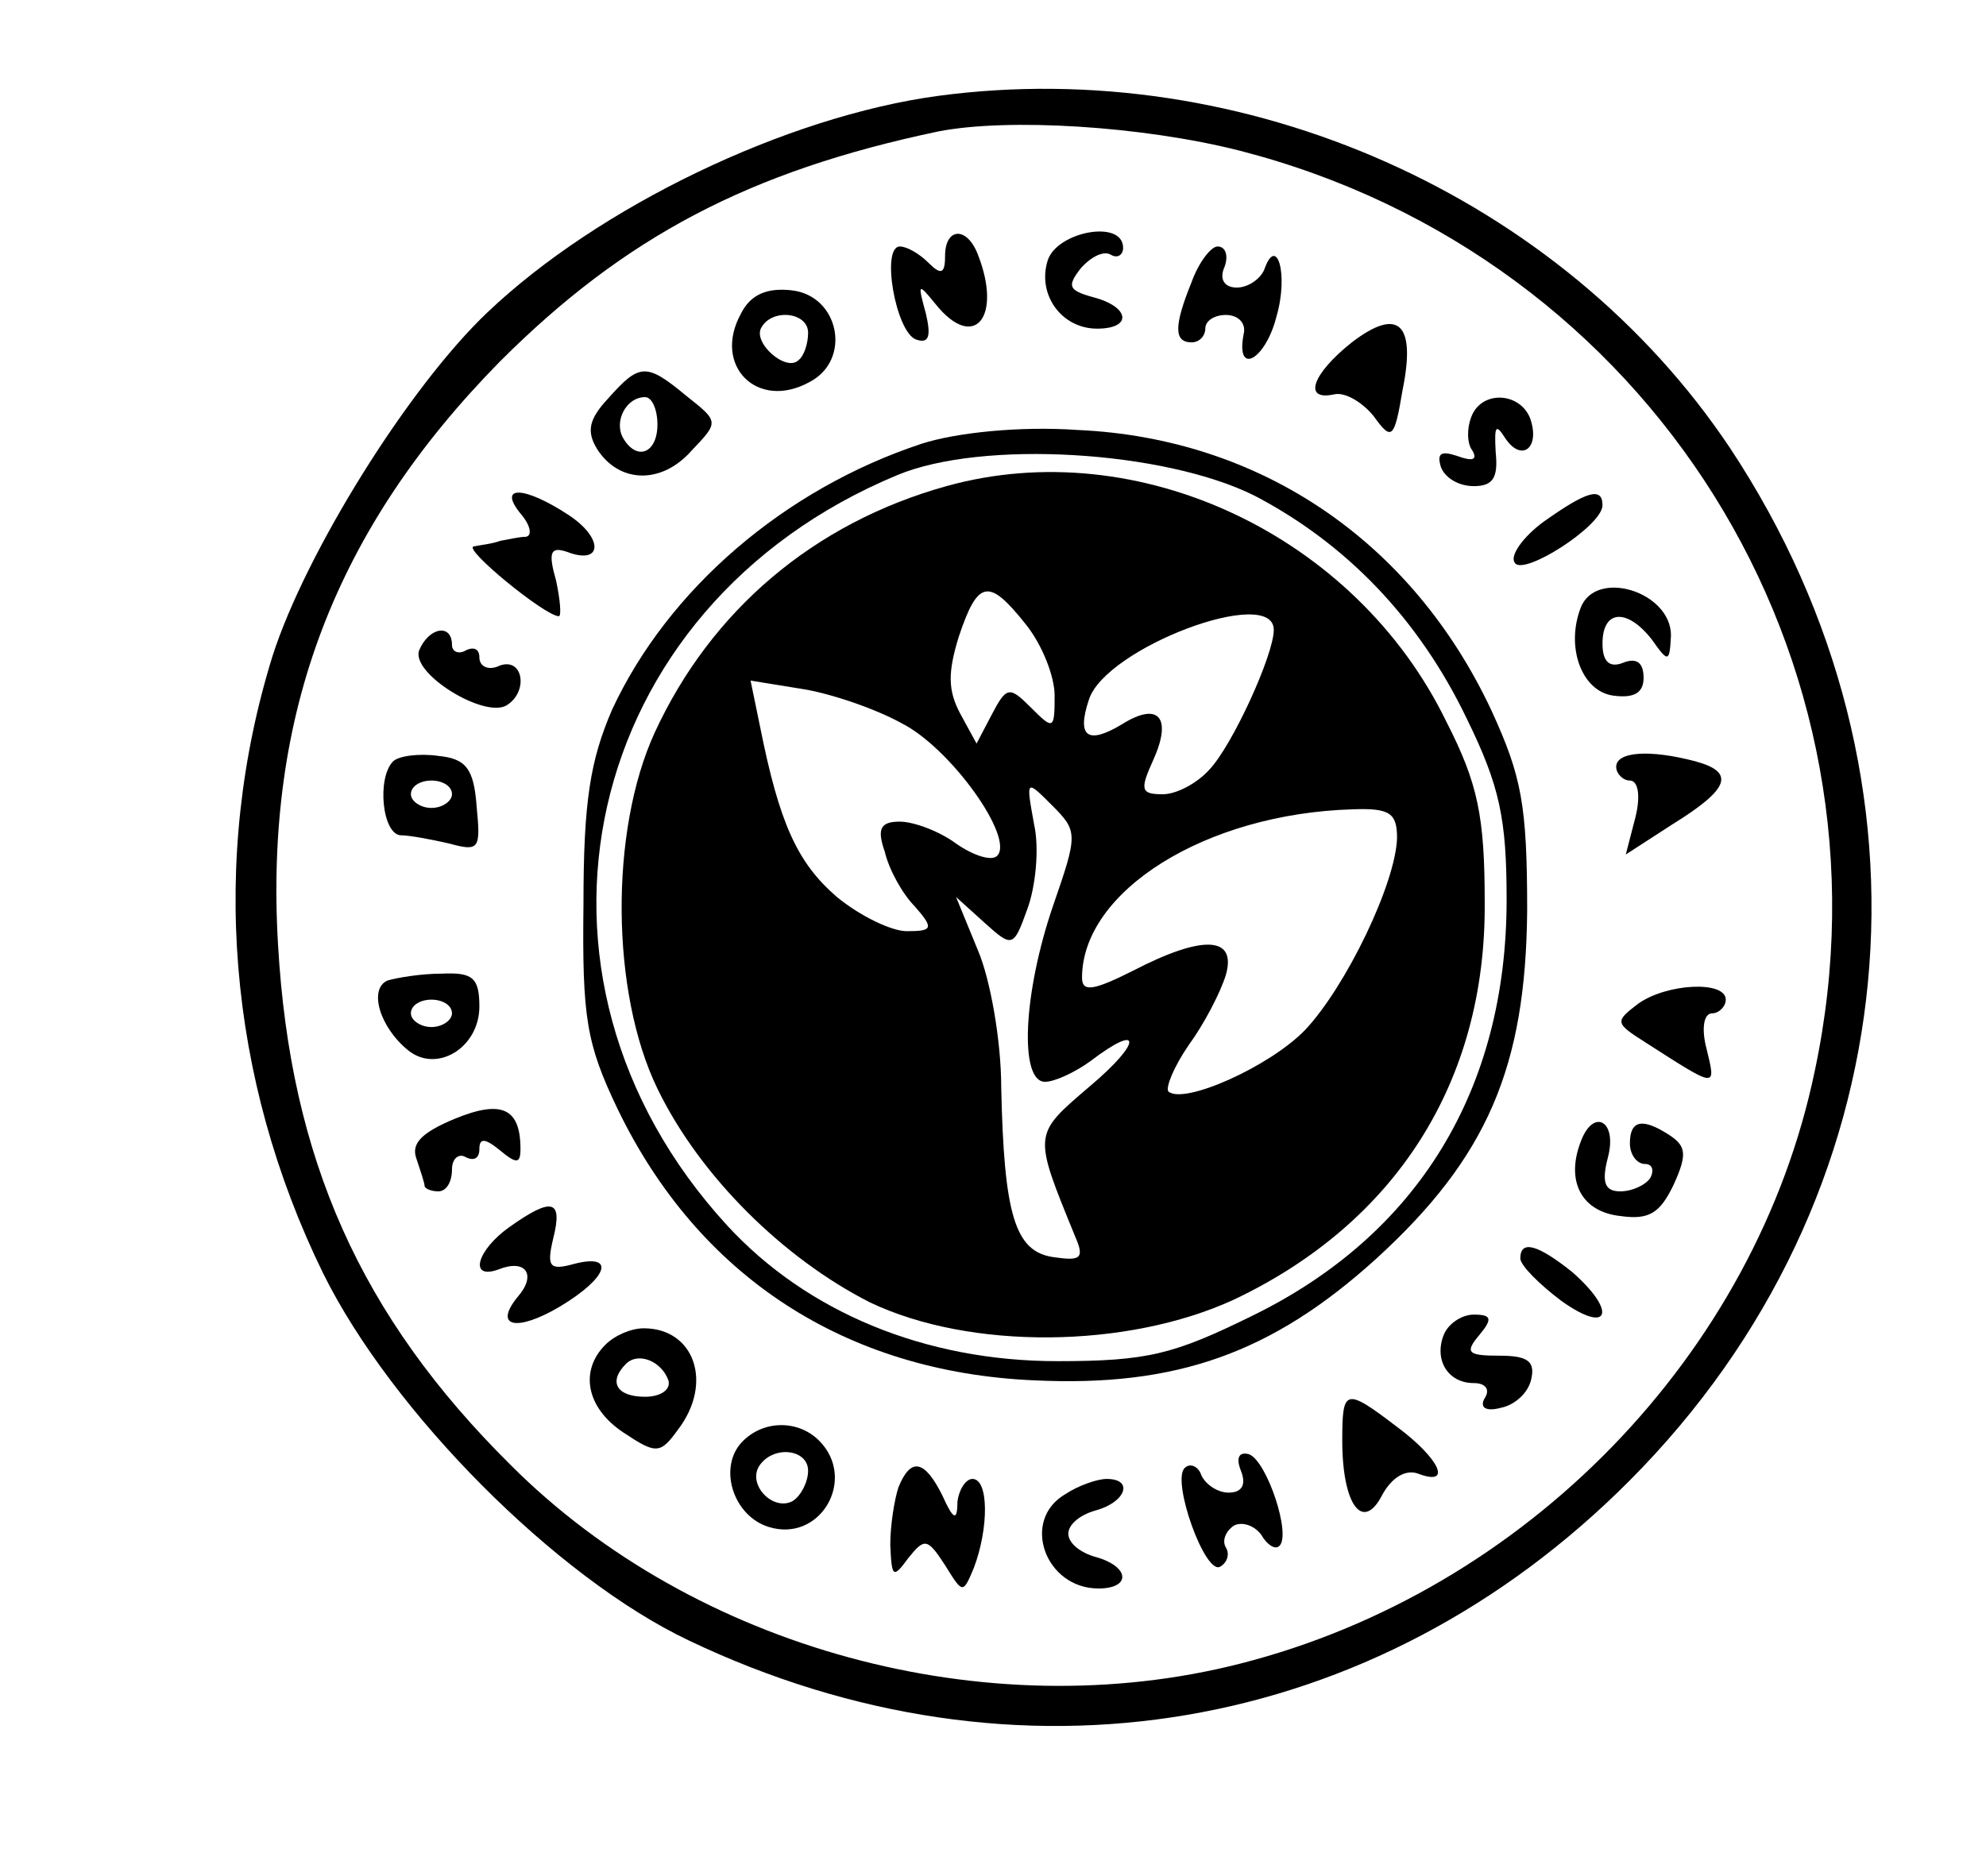 <?xml version="1.0" standalone="no"?>
<!DOCTYPE svg PUBLIC "-//W3C//DTD SVG 20010904//EN"
 "http://www.w3.org/TR/2001/REC-SVG-20010904/DTD/svg10.dtd">
<svg version="1.0" xmlns="http://www.w3.org/2000/svg"
 width="145pt" height="137pt" viewBox="0 0 145 137"
 preserveAspectRatio="xMidYMid meet">

<g transform="translate(0,137) scale(0.1,-0.1)"
fill="#000000" stroke="none">
<path d="M685 1300 c-111 -15 -248 -81 -329 -158 -58 -55 -133 -176 -157 -251
-46 -148 -33 -308 37 -451 50 -101 170 -222 267 -268 239 -114 501 -70 687
117 205 206 234 511 73 754 -123 184 -354 287 -578 257z m220 -40 c300 -77
484 -371 420 -672 -43 -207 -211 -380 -420 -433 -185 -47 -398 11 -532 145
-110 109 -161 224 -170 380 -10 169 42 304 162 426 91 91 182 139 320 168 51
10 149 4 220 -14z"/>
<path d="M690 1183 c0 -13 -3 -14 -12 -5 -7 7 -16 12 -21 12 -14 0 -3 -63 12
-68 9 -3 11 2 7 19 -6 22 -6 23 7 7 28 -35 49 -10 31 36 -8 21 -24 20 -24 -1z"/>
<path d="M765 1180 c-8 -25 10 -50 36 -50 26 0 24 16 -3 23 -18 5 -19 8 -9 21
8 9 17 13 22 10 5 -3 9 0 9 5 0 21 -48 12 -55 -9z"/>
<path d="M870 1164 c-13 -32 -13 -44 0 -44 6 0 10 5 10 10 0 6 7 10 15 10 9 0
15 -6 13 -14 -6 -31 16 -19 24 13 9 31 0 60 -9 34 -3 -7 -12 -13 -20 -13 -9 0
-13 6 -9 15 3 8 1 15 -5 15 -5 0 -14 -12 -19 -26z"/>
<path d="M541 1141 c-21 -38 12 -71 50 -50 31 16 22 63 -13 67 -18 2 -30 -3
-37 -17z m49 -14 c0 -8 -3 -17 -7 -20 -9 -9 -34 13 -27 24 8 14 34 11 34 -4z"/>
<path d="M987 1120 c-29 -23 -36 -43 -13 -38 8 2 21 -6 29 -16 13 -18 15 -17
21 19 10 49 -3 61 -37 35z"/>
<path d="M444 1079 c-14 -15 -16 -24 -8 -37 16 -25 47 -26 69 -1 20 21 20 21
-4 40 -29 24 -34 24 -57 -2z m36 -19 c0 -21 -15 -27 -25 -10 -7 12 2 30 16 30
5 0 9 -9 9 -20z"/>
<path d="M1074 1065 c-3 -8 -3 -19 1 -24 4 -7 0 -8 -11 -4 -12 4 -15 2 -12 -8
3 -8 13 -14 24 -14 14 0 18 6 16 25 -1 19 0 21 7 10 12 -18 26 -7 18 15 -8 19
-36 20 -43 0z"/>
<path d="M673 1046 c-100 -33 -185 -106 -226 -194 -16 -37 -21 -67 -21 -142
-1 -83 2 -102 25 -150 59 -122 166 -192 304 -198 104 -5 174 20 250 89 81 74
109 140 110 254 0 77 -4 98 -26 146 -58 124 -169 199 -302 205 -43 3 -89 -2
-114 -10z m243 -38 c67 -35 120 -90 155 -163 24 -49 29 -73 29 -132 0 -139
-65 -245 -186 -304 -57 -28 -76 -33 -142 -33 -97 0 -183 36 -241 99 -168 183
-107 452 124 548 62 26 195 18 261 -15z"/>
<path d="M691 1015 c-97 -27 -172 -91 -213 -180 -33 -72 -32 -190 2 -260 31
-64 92 -124 155 -156 73 -35 188 -34 266 2 118 56 184 159 183 290 0 63 -5 87
-28 132 -66 136 -225 211 -365 172z m58 -101 c12 -15 21 -38 21 -52 0 -25 -1
-25 -17 -9 -16 16 -18 16 -29 -5 l-11 -21 -12 22 c-9 17 -9 30 -1 56 14 42 22
43 49 9z m181 -4 c0 -18 -30 -84 -47 -102 -9 -10 -24 -18 -34 -18 -16 0 -17 3
-7 25 14 31 4 43 -23 26 -25 -15 -33 -9 -24 18 12 38 135 84 135 51z m-272
-68 c36 -18 83 -84 70 -97 -4 -4 -17 0 -30 9 -12 9 -31 16 -41 16 -14 0 -17
-5 -11 -22 3 -13 13 -31 22 -40 14 -16 13 -18 -6 -18 -11 0 -34 11 -51 25 -29
25 -42 54 -56 124 l-7 34 37 -6 c20 -3 53 -14 73 -25z m111 -133 c-22 -64 -25
-129 -6 -129 7 0 22 7 33 15 38 29 38 14 0 -18 -42 -36 -42 -34 -11 -110 7
-16 4 -18 -16 -15 -28 4 -36 31 -38 124 0 34 -8 79 -17 100 l-16 39 21 -19
c20 -18 21 -18 31 10 6 16 9 44 5 62 -6 33 -6 33 13 14 19 -19 19 -21 1 -73z
m251 49 c-1 -33 -37 -108 -67 -140 -26 -27 -89 -55 -100 -45 -2 3 4 18 15 34
11 15 23 38 27 51 8 28 -16 30 -68 3 -28 -14 -37 -16 -37 -5 0 63 90 120 198
123 27 1 32 -3 32 -21z"/>
<path d="M380 995 c7 -8 9 -16 4 -17 -5 0 -13 -2 -19 -3 -5 -2 -14 -3 -19 -4
-9 -1 52 -51 62 -51 2 0 1 12 -2 26 -6 21 -4 25 8 21 26 -10 27 10 1 27 -32
21 -52 22 -35 1z"/>
<path d="M1127 989 c-15 -11 -25 -25 -21 -30 6 -10 64 27 64 42 0 14 -12 10
-43 -12z"/>
<path d="M1154 926 c-11 -29 1 -61 24 -64 15 -2 22 2 22 13 0 11 -5 15 -15 11
-10 -4 -15 1 -15 14 0 25 18 26 36 3 12 -17 13 -17 14 3 0 32 -55 49 -66 20z"/>
<path d="M306 895 c-6 -17 48 -50 64 -40 16 10 12 35 -5 29 -8 -4 -15 -1 -15
6 0 6 -4 8 -10 5 -5 -3 -10 -1 -10 4 0 16 -17 13 -24 -4z"/>
<path d="M287 814 c-12 -12 -8 -54 6 -54 6 0 22 -3 35 -6 22 -6 23 -4 20 27
-2 28 -8 35 -28 37 -14 2 -29 0 -33 -4z m43 -24 c0 -5 -7 -10 -15 -10 -8 0
-15 5 -15 10 0 6 7 10 15 10 8 0 15 -4 15 -10z"/>
<path d="M1180 810 c0 -5 5 -10 10 -10 6 0 8 -11 4 -27 l-7 -27 34 22 c42 26
46 38 17 46 -34 9 -58 7 -58 -4z"/>
<path d="M283 654 c-14 -6 -6 -34 15 -51 21 -17 52 2 52 32 0 21 -5 25 -27 24
-16 0 -33 -3 -40 -5z m47 -24 c0 -5 -7 -10 -15 -10 -8 0 -15 5 -15 10 0 6 7
10 15 10 8 0 15 -4 15 -10z"/>
<path d="M1196 637 c-17 -13 -17 -14 5 -28 53 -34 52 -34 45 -5 -4 15 -2 26 4
26 5 0 10 5 10 10 0 14 -43 12 -64 -3z"/>
<path d="M332 553 c-24 -10 -32 -18 -28 -29 3 -9 6 -18 6 -20 0 -2 5 -4 10 -4
6 0 10 7 10 16 0 8 5 12 10 9 6 -3 10 -1 10 6 0 8 4 8 15 -1 12 -10 15 -10 15
1 0 30 -14 36 -48 22z"/>
<path d="M1154 536 c-11 -29 1 -51 29 -54 21 -3 29 2 39 23 10 22 9 28 -3 36
-20 13 -29 11 -29 -6 0 -8 5 -15 11 -15 5 0 7 -4 4 -10 -3 -5 -13 -10 -22 -10
-11 0 -14 6 -9 25 7 27 -11 36 -20 11z"/>
<path d="M372 474 c-24 -17 -30 -39 -8 -31 20 8 28 -4 14 -20 -18 -22 -1 -26
31 -7 35 21 41 39 10 31 -18 -5 -20 -2 -15 19 7 28 -1 30 -32 8z"/>
<path d="M1110 451 c0 -5 14 -19 30 -31 35 -25 41 -8 8 21 -25 20 -38 24 -38
10z"/>
<path d="M1054 395 c-7 -18 3 -35 22 -35 9 0 12 -5 8 -11 -4 -7 1 -10 12 -7
10 2 20 11 22 21 3 13 -3 17 -23 17 -23 0 -26 2 -15 15 10 12 9 15 -4 15 -9 0
-19 -7 -22 -15z"/>
<path d="M442 388 c-19 -19 -14 -46 13 -64 24 -16 27 -16 40 2 26 34 12 74
-25 74 -9 0 -21 -5 -28 -12z m46 -26 c2 -7 -6 -12 -17 -12 -21 0 -27 11 -14
24 9 9 26 2 31 -12z"/>
<path d="M980 318 c0 -47 15 -67 29 -40 7 13 17 19 26 16 26 -10 16 11 -15 34
-38 29 -40 28 -40 -10z"/>
<path d="M540 315 c-15 -19 -4 -52 21 -60 38 -12 65 35 37 63 -16 16 -43 15
-58 -3z m50 -19 c0 -8 -5 -18 -11 -22 -14 -8 -33 11 -25 25 10 16 36 13 36 -3z"/>
<path d="M906 296 c4 -10 1 -16 -9 -16 -8 0 -17 6 -20 13 -2 6 -8 9 -12 5 -10
-9 15 -79 26 -72 5 3 7 9 4 14 -3 5 0 12 6 16 6 3 15 0 20 -7 4 -7 10 -11 13
-8 9 8 -9 62 -22 67 -7 2 -10 -2 -6 -12z"/>
<path d="M656 284 c-3 -9 -6 -28 -6 -42 1 -24 2 -25 13 -10 12 15 14 15 27 -5
13 -21 13 -21 21 -2 11 29 11 65 -1 65 -5 0 -10 -8 -11 -17 0 -14 -3 -13 -11
5 -13 26 -23 28 -32 6z"/>
<path d="M778 279 c-33 -19 -15 -69 24 -69 24 0 23 16 -2 23 -11 3 -20 10 -20
17 0 7 9 14 20 17 22 6 28 23 8 23 -7 0 -21 -5 -30 -11z"/>
</g>
</svg>
